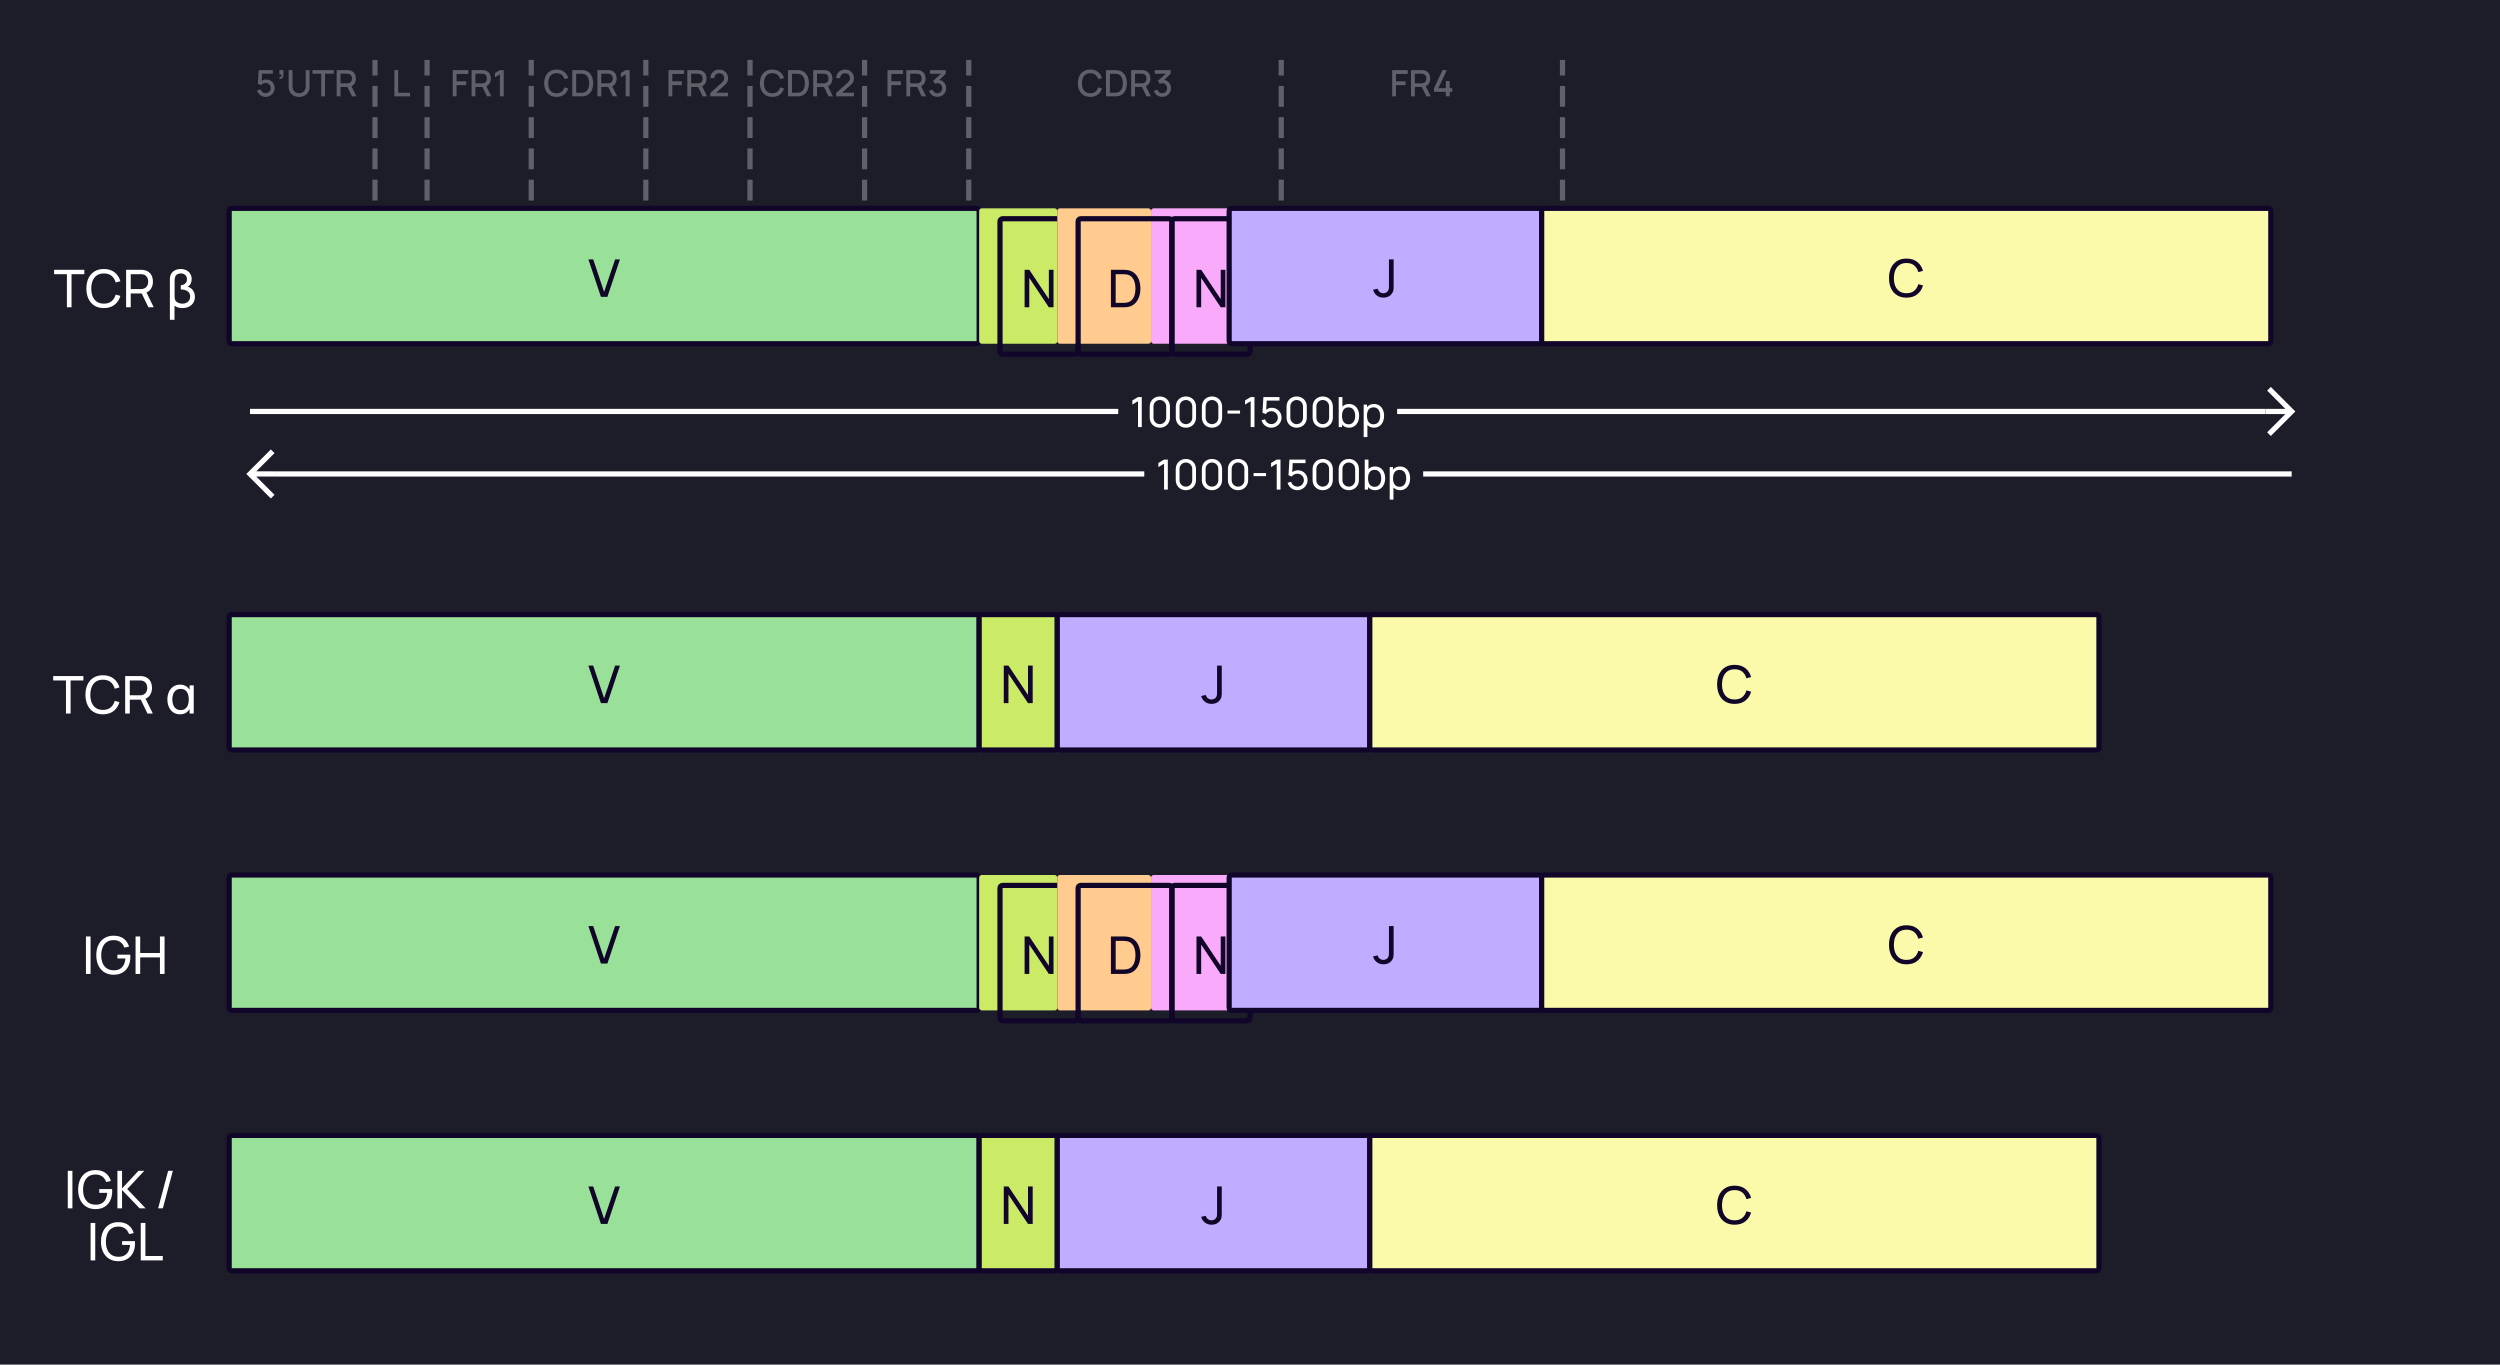 <svg width="960" height="524" viewBox="0 0 960 524" fill="none" xmlns="http://www.w3.org/2000/svg">
    <rect width="960" height="524" fill="#1D1D29"/>
    <path d="M101.969 37.21C101.451 37.21 100.968 37.105 100.52 36.895C100.077 36.68 99.696 36.386 99.379 36.013C99.062 35.635 98.835 35.201 98.7 34.711L100.107 34.333C100.186 34.632 100.322 34.891 100.513 35.11C100.709 35.329 100.938 35.5 101.199 35.621C101.46 35.738 101.731 35.796 102.011 35.796C102.38 35.796 102.713 35.707 103.012 35.53C103.315 35.353 103.553 35.115 103.726 34.816C103.903 34.517 103.992 34.188 103.992 33.829C103.992 33.46 103.901 33.127 103.719 32.828C103.542 32.529 103.301 32.294 102.998 32.121C102.699 31.944 102.37 31.855 102.011 31.855C101.6 31.855 101.253 31.937 100.968 32.1C100.683 32.263 100.462 32.452 100.303 32.667L99.029 32.219L99.337 26.92H104.776V28.299H100.086L100.681 27.746L100.436 31.715L100.149 31.344C100.415 31.078 100.732 30.875 101.101 30.735C101.47 30.595 101.836 30.525 102.2 30.525C102.825 30.525 103.383 30.67 103.873 30.959C104.368 31.248 104.757 31.643 105.042 32.142C105.327 32.637 105.469 33.199 105.469 33.829C105.469 34.454 105.308 35.024 104.986 35.537C104.664 36.046 104.237 36.452 103.705 36.755C103.173 37.058 102.594 37.21 101.969 37.21ZM107.282 30.28L107.373 29.629C107.574 29.643 107.73 29.606 107.842 29.517C107.954 29.428 108.029 29.305 108.066 29.146C108.103 28.987 108.11 28.808 108.087 28.607H107.282V26.92H108.829V28.747C108.829 29.298 108.696 29.713 108.43 29.993C108.169 30.273 107.786 30.369 107.282 30.28ZM114.852 37.21C114.063 37.21 113.365 37.049 112.759 36.727C112.157 36.4 111.685 35.945 111.345 35.362C111.004 34.774 110.834 34.083 110.834 33.29V26.927L112.318 26.92V33.213C112.318 33.642 112.39 34.02 112.535 34.347C112.679 34.674 112.873 34.947 113.116 35.166C113.358 35.385 113.629 35.551 113.928 35.663C114.231 35.775 114.539 35.831 114.852 35.831C115.169 35.831 115.477 35.775 115.776 35.663C116.079 35.546 116.352 35.378 116.595 35.159C116.837 34.94 117.029 34.667 117.169 34.34C117.313 34.013 117.386 33.638 117.386 33.213V26.92H118.87V33.29C118.87 34.079 118.699 34.767 118.359 35.355C118.018 35.943 117.544 36.4 116.938 36.727C116.336 37.049 115.64 37.21 114.852 37.21ZM123.341 37V28.299H119.988V26.92H128.157V28.299H124.804V37H123.341ZM129.277 37V26.92H133.351C133.449 26.92 133.57 26.925 133.715 26.934C133.86 26.939 133.997 26.953 134.128 26.976C134.688 27.065 135.155 27.256 135.528 27.55C135.906 27.844 136.188 28.215 136.375 28.663C136.562 29.111 136.655 29.606 136.655 30.147C136.655 30.95 136.45 31.643 136.039 32.226C135.628 32.805 135.012 33.166 134.191 33.311L133.596 33.381H130.74V37H129.277ZM135.171 37L133.183 32.898L134.66 32.52L136.844 37H135.171ZM130.74 31.995H133.295C133.388 31.995 133.491 31.99 133.603 31.981C133.72 31.972 133.829 31.955 133.932 31.932C134.231 31.862 134.471 31.734 134.653 31.547C134.835 31.356 134.966 31.136 135.045 30.889C135.124 30.642 135.164 30.394 135.164 30.147C135.164 29.9 135.124 29.655 135.045 29.412C134.966 29.165 134.835 28.948 134.653 28.761C134.471 28.57 134.231 28.439 133.932 28.369C133.829 28.341 133.72 28.322 133.603 28.313C133.491 28.304 133.388 28.299 133.295 28.299H130.74V31.995Z" fill="white" fill-opacity="0.3"/>
    <path d="M144 112V24" stroke="white" stroke-opacity="0.3" stroke-width="2" stroke-linecap="square" stroke-dasharray="6 6"/>
    <path d="M151.442 37V26.92H152.905V35.621H157.469V37H151.442Z" fill="white" fill-opacity="0.3"/>
    <path d="M164 112V24" stroke="white" stroke-opacity="0.3" stroke-width="2" stroke-linecap="square" stroke-dasharray="6 6"/>
    <path d="M173.858 37V26.92H179.829V28.383H175.321V31.225H178.989V32.695H175.321V37H173.858ZM181.09 37V26.92H185.164C185.262 26.92 185.384 26.925 185.528 26.934C185.673 26.939 185.811 26.953 185.941 26.976C186.501 27.065 186.968 27.256 187.341 27.55C187.719 27.844 188.002 28.215 188.188 28.663C188.375 29.111 188.468 29.606 188.468 30.147C188.468 30.95 188.263 31.643 187.852 32.226C187.442 32.805 186.826 33.166 186.004 33.311L185.409 33.381H182.553V37H181.09ZM186.984 37L184.996 32.898L186.473 32.52L188.657 37H186.984ZM182.553 31.995H185.108C185.202 31.995 185.304 31.99 185.416 31.981C185.533 31.972 185.643 31.955 185.745 31.932C186.044 31.862 186.284 31.734 186.466 31.547C186.648 31.356 186.779 31.136 186.858 30.889C186.938 30.642 186.977 30.394 186.977 30.147C186.977 29.9 186.938 29.655 186.858 29.412C186.779 29.165 186.648 28.948 186.466 28.761C186.284 28.57 186.044 28.439 185.745 28.369C185.643 28.341 185.533 28.322 185.416 28.313C185.304 28.304 185.202 28.299 185.108 28.299H182.553V31.995ZM191.953 37V28.53L190.056 29.685V28.054L191.953 26.92H193.444V37H191.953Z" fill="white" fill-opacity="0.3"/>
    <path d="M204 112V24" stroke="white" stroke-opacity="0.3" stroke-width="2" stroke-linecap="square" stroke-dasharray="6 6"/>
    <path d="M213.735 37.21C212.727 37.21 211.868 36.991 211.159 36.552C210.45 36.109 209.906 35.493 209.528 34.704C209.155 33.915 208.968 33.001 208.968 31.96C208.968 30.919 209.155 30.005 209.528 29.216C209.906 28.427 210.45 27.814 211.159 27.375C211.868 26.932 212.727 26.71 213.735 26.71C214.897 26.71 215.858 27.004 216.619 27.592C217.384 28.18 217.916 28.971 218.215 29.965L216.731 30.364C216.535 29.659 216.185 29.106 215.681 28.705C215.182 28.304 214.533 28.103 213.735 28.103C213.021 28.103 212.426 28.264 211.95 28.586C211.474 28.908 211.115 29.358 210.872 29.937C210.634 30.516 210.515 31.19 210.515 31.96C210.51 32.73 210.627 33.404 210.865 33.983C211.108 34.562 211.467 35.012 211.943 35.334C212.424 35.656 213.021 35.817 213.735 35.817C214.533 35.817 215.182 35.616 215.681 35.215C216.185 34.809 216.535 34.256 216.731 33.556L218.215 33.955C217.916 34.949 217.384 35.74 216.619 36.328C215.858 36.916 214.897 37.21 213.735 37.21ZM219.754 37V26.92H222.911C223.005 26.92 223.177 26.922 223.429 26.927C223.686 26.932 223.931 26.95 224.164 26.983C224.953 27.081 225.616 27.363 226.152 27.83C226.694 28.297 227.102 28.889 227.377 29.608C227.653 30.322 227.79 31.106 227.79 31.96C227.79 32.819 227.653 33.607 227.377 34.326C227.102 35.04 226.694 35.63 226.152 36.097C225.616 36.559 224.953 36.839 224.164 36.937C223.931 36.97 223.686 36.988 223.429 36.993C223.177 36.998 223.005 37 222.911 37H219.754ZM221.252 35.607H222.911C223.07 35.607 223.259 35.602 223.478 35.593C223.698 35.584 223.891 35.565 224.059 35.537C224.573 35.439 224.988 35.217 225.305 34.872C225.627 34.522 225.863 34.093 226.012 33.584C226.162 33.075 226.236 32.534 226.236 31.96C226.236 31.367 226.159 30.819 226.005 30.315C225.851 29.806 225.613 29.382 225.291 29.041C224.974 28.696 224.563 28.476 224.059 28.383C223.891 28.35 223.695 28.332 223.471 28.327C223.252 28.318 223.065 28.313 222.911 28.313H221.252V35.607ZM229.42 37V26.92H233.494C233.592 26.92 233.714 26.925 233.858 26.934C234.003 26.939 234.141 26.953 234.271 26.976C234.831 27.065 235.298 27.256 235.671 27.55C236.049 27.844 236.332 28.215 236.518 28.663C236.705 29.111 236.798 29.606 236.798 30.147C236.798 30.95 236.593 31.643 236.182 32.226C235.772 32.805 235.156 33.166 234.334 33.311L233.739 33.381H230.883V37H229.42ZM235.314 37L233.326 32.898L234.803 32.52L236.987 37H235.314ZM230.883 31.995H233.438C233.532 31.995 233.634 31.99 233.746 31.981C233.863 31.972 233.973 31.955 234.075 31.932C234.374 31.862 234.614 31.734 234.796 31.547C234.978 31.356 235.109 31.136 235.188 30.889C235.268 30.642 235.307 30.394 235.307 30.147C235.307 29.9 235.268 29.655 235.188 29.412C235.109 29.165 234.978 28.948 234.796 28.761C234.614 28.57 234.374 28.439 234.075 28.369C233.973 28.341 233.863 28.322 233.746 28.313C233.634 28.304 233.532 28.299 233.438 28.299H230.883V31.995ZM240.283 37V28.53L238.386 29.685V28.054L240.283 26.92H241.774V37H240.283Z" fill="white" fill-opacity="0.3"/>
    <path d="M248 112V24" stroke="white" stroke-opacity="0.3" stroke-width="2" stroke-linecap="square" stroke-dasharray="6 6"/>
    <path d="M256.703 37V26.92H262.674V28.383H258.166V31.225H261.834V32.695H258.166V37H256.703ZM263.935 37V26.92H268.009C268.107 26.92 268.228 26.925 268.373 26.934C268.518 26.939 268.655 26.953 268.786 26.976C269.346 27.065 269.813 27.256 270.186 27.55C270.564 27.844 270.846 28.215 271.033 28.663C271.22 29.111 271.313 29.606 271.313 30.147C271.313 30.95 271.108 31.643 270.697 32.226C270.286 32.805 269.67 33.166 268.849 33.311L268.254 33.381H265.398V37H263.935ZM269.829 37L267.841 32.898L269.318 32.52L271.502 37H269.829ZM265.398 31.995H267.953C268.046 31.995 268.149 31.99 268.261 31.981C268.378 31.972 268.487 31.955 268.59 31.932C268.889 31.862 269.129 31.734 269.311 31.547C269.493 31.356 269.624 31.136 269.703 30.889C269.782 30.642 269.822 30.394 269.822 30.147C269.822 29.9 269.782 29.655 269.703 29.412C269.624 29.165 269.493 28.948 269.311 28.761C269.129 28.57 268.889 28.439 268.59 28.369C268.487 28.341 268.378 28.322 268.261 28.313C268.149 28.304 268.046 28.299 267.953 28.299H265.398V31.995ZM272.761 36.993L272.768 35.691L277.157 31.757C277.511 31.444 277.752 31.146 277.878 30.861C278.008 30.576 278.074 30.292 278.074 30.007C278.074 29.648 277.994 29.326 277.836 29.041C277.677 28.752 277.458 28.523 277.178 28.355C276.898 28.187 276.576 28.103 276.212 28.103C275.838 28.103 275.505 28.192 275.211 28.369C274.921 28.542 274.695 28.773 274.532 29.062C274.368 29.351 274.289 29.664 274.294 30H272.796C272.796 29.347 272.943 28.775 273.237 28.285C273.535 27.79 273.944 27.405 274.462 27.13C274.98 26.85 275.572 26.71 276.24 26.71C276.874 26.71 277.444 26.855 277.948 27.144C278.452 27.429 278.848 27.821 279.138 28.32C279.432 28.819 279.579 29.389 279.579 30.028C279.579 30.49 279.518 30.882 279.397 31.204C279.275 31.526 279.093 31.825 278.851 32.1C278.608 32.375 278.305 32.674 277.941 32.996L274.553 36.02L274.392 35.6H279.579V36.993H272.761Z" fill="white" fill-opacity="0.3"/>
    <path d="M288 112V24" stroke="white" stroke-opacity="0.3" stroke-width="2" stroke-linecap="square" stroke-dasharray="6 6"/>
    <path d="M296.58 37.21C295.572 37.21 294.713 36.991 294.004 36.552C293.294 36.109 292.751 35.493 292.373 34.704C291.999 33.915 291.813 33.001 291.813 31.96C291.813 30.919 291.999 30.005 292.373 29.216C292.751 28.427 293.294 27.814 294.004 27.375C294.713 26.932 295.572 26.71 296.58 26.71C297.742 26.71 298.703 27.004 299.464 27.592C300.229 28.18 300.761 28.971 301.06 29.965L299.576 30.364C299.38 29.659 299.03 29.106 298.526 28.705C298.026 28.304 297.378 28.103 296.58 28.103C295.866 28.103 295.271 28.264 294.795 28.586C294.319 28.908 293.959 29.358 293.717 29.937C293.479 30.516 293.36 31.19 293.36 31.96C293.355 32.73 293.472 33.404 293.71 33.983C293.952 34.562 294.312 35.012 294.788 35.334C295.268 35.656 295.866 35.817 296.58 35.817C297.378 35.817 298.026 35.616 298.526 35.215C299.03 34.809 299.38 34.256 299.576 33.556L301.06 33.955C300.761 34.949 300.229 35.74 299.464 36.328C298.703 36.916 297.742 37.21 296.58 37.21ZM302.599 37V26.92H305.756C305.849 26.92 306.022 26.922 306.274 26.927C306.531 26.932 306.776 26.95 307.009 26.983C307.798 27.081 308.46 27.363 308.997 27.83C309.538 28.297 309.947 28.889 310.222 29.608C310.497 30.322 310.635 31.106 310.635 31.96C310.635 32.819 310.497 33.607 310.222 34.326C309.947 35.04 309.538 35.63 308.997 36.097C308.46 36.559 307.798 36.839 307.009 36.937C306.776 36.97 306.531 36.988 306.274 36.993C306.022 36.998 305.849 37 305.756 37H302.599ZM304.097 35.607H305.756C305.915 35.607 306.104 35.602 306.323 35.593C306.542 35.584 306.736 35.565 306.904 35.537C307.417 35.439 307.833 35.217 308.15 34.872C308.472 34.522 308.708 34.093 308.857 33.584C309.006 33.075 309.081 32.534 309.081 31.96C309.081 31.367 309.004 30.819 308.85 30.315C308.696 29.806 308.458 29.382 308.136 29.041C307.819 28.696 307.408 28.476 306.904 28.383C306.736 28.35 306.54 28.332 306.316 28.327C306.097 28.318 305.91 28.313 305.756 28.313H304.097V35.607ZM312.265 37V26.92H316.339C316.437 26.92 316.558 26.925 316.703 26.934C316.848 26.939 316.985 26.953 317.116 26.976C317.676 27.065 318.143 27.256 318.516 27.55C318.894 27.844 319.176 28.215 319.363 28.663C319.55 29.111 319.643 29.606 319.643 30.147C319.643 30.95 319.438 31.643 319.027 32.226C318.616 32.805 318 33.166 317.179 33.311L316.584 33.381H313.728V37H312.265ZM318.159 37L316.171 32.898L317.648 32.52L319.832 37H318.159ZM313.728 31.995H316.283C316.376 31.995 316.479 31.99 316.591 31.981C316.708 31.972 316.817 31.955 316.92 31.932C317.219 31.862 317.459 31.734 317.641 31.547C317.823 31.356 317.954 31.136 318.033 30.889C318.112 30.642 318.152 30.394 318.152 30.147C318.152 29.9 318.112 29.655 318.033 29.412C317.954 29.165 317.823 28.948 317.641 28.761C317.459 28.57 317.219 28.439 316.92 28.369C316.817 28.341 316.708 28.322 316.591 28.313C316.479 28.304 316.376 28.299 316.283 28.299H313.728V31.995ZM321.091 36.993L321.098 35.691L325.487 31.757C325.841 31.444 326.082 31.146 326.208 30.861C326.338 30.576 326.404 30.292 326.404 30.007C326.404 29.648 326.324 29.326 326.166 29.041C326.007 28.752 325.788 28.523 325.508 28.355C325.228 28.187 324.906 28.103 324.542 28.103C324.168 28.103 323.835 28.192 323.541 28.369C323.251 28.542 323.025 28.773 322.862 29.062C322.698 29.351 322.619 29.664 322.624 30H321.126C321.126 29.347 321.273 28.775 321.567 28.285C321.865 27.79 322.274 27.405 322.792 27.13C323.31 26.85 323.902 26.71 324.57 26.71C325.204 26.71 325.774 26.855 326.278 27.144C326.782 27.429 327.178 27.821 327.468 28.32C327.762 28.819 327.909 29.389 327.909 30.028C327.909 30.49 327.848 30.882 327.727 31.204C327.605 31.526 327.423 31.825 327.181 32.1C326.938 32.375 326.635 32.674 326.271 32.996L322.883 36.02L322.722 35.6H327.909V36.993H321.091Z" fill="white" fill-opacity="0.3"/>
    <path d="M332 112V24" stroke="white" stroke-opacity="0.3" stroke-width="2" stroke-linecap="square" stroke-dasharray="6 6"/>
    <path d="M340.805 37V26.92H346.776V28.383H342.268V31.225H345.936V32.695H342.268V37H340.805ZM348.038 37V26.92H352.112C352.21 26.92 352.331 26.925 352.476 26.934C352.62 26.939 352.758 26.953 352.889 26.976C353.449 27.065 353.915 27.256 354.289 27.55C354.667 27.844 354.949 28.215 355.136 28.663C355.322 29.111 355.416 29.606 355.416 30.147C355.416 30.95 355.21 31.643 354.8 32.226C354.389 32.805 353.773 33.166 352.952 33.311L352.357 33.381H349.501V37H348.038ZM353.932 37L351.944 32.898L353.421 32.52L355.605 37H353.932ZM349.501 31.995H352.056C352.149 31.995 352.252 31.99 352.364 31.981C352.48 31.972 352.59 31.955 352.693 31.932C352.991 31.862 353.232 31.734 353.414 31.547C353.596 31.356 353.726 31.136 353.806 30.889C353.885 30.642 353.925 30.394 353.925 30.147C353.925 29.9 353.885 29.655 353.806 29.412C353.726 29.165 353.596 28.948 353.414 28.761C353.232 28.57 352.991 28.439 352.693 28.369C352.59 28.341 352.48 28.322 352.364 28.313C352.252 28.304 352.149 28.299 352.056 28.299H349.501V31.995ZM359.964 37.189C359.465 37.189 358.996 37.096 358.557 36.909C358.118 36.718 357.738 36.447 357.416 36.097C357.099 35.747 356.868 35.334 356.723 34.858L358.137 34.466C358.272 34.9 358.508 35.234 358.844 35.467C359.18 35.696 359.553 35.808 359.964 35.803C360.333 35.798 360.657 35.712 360.937 35.544C361.217 35.376 361.436 35.15 361.595 34.865C361.754 34.576 361.833 34.244 361.833 33.871C361.833 33.311 361.658 32.849 361.308 32.485C360.963 32.121 360.51 31.939 359.95 31.939C359.791 31.939 359.628 31.962 359.46 32.009C359.297 32.056 359.143 32.116 358.998 32.191L358.312 31.036L361.868 27.893L362.022 28.313H357.122V26.92H363.184V28.313L360.23 31.155L360.216 30.679C360.851 30.679 361.401 30.821 361.868 31.106C362.335 31.386 362.694 31.769 362.946 32.254C363.203 32.735 363.331 33.274 363.331 33.871C363.331 34.515 363.179 35.087 362.876 35.586C362.577 36.085 362.174 36.477 361.665 36.762C361.161 37.047 360.594 37.189 359.964 37.189Z" fill="white" fill-opacity="0.3"/>
    <path d="M372 112V24" stroke="white" stroke-opacity="0.3" stroke-width="2" stroke-linecap="square" stroke-dasharray="6 6"/>
    <path d="M418.682 37.21C417.674 37.21 416.815 36.991 416.106 36.552C415.397 36.109 414.853 35.493 414.475 34.704C414.102 33.915 413.915 33.001 413.915 31.96C413.915 30.919 414.102 30.005 414.475 29.216C414.853 28.427 415.397 27.814 416.106 27.375C416.815 26.932 417.674 26.71 418.682 26.71C419.844 26.71 420.805 27.004 421.566 27.592C422.331 28.18 422.863 28.971 423.162 29.965L421.678 30.364C421.482 29.659 421.132 29.106 420.628 28.705C420.129 28.304 419.48 28.103 418.682 28.103C417.968 28.103 417.373 28.264 416.897 28.586C416.421 28.908 416.062 29.358 415.819 29.937C415.581 30.516 415.462 31.19 415.462 31.96C415.457 32.73 415.574 33.404 415.812 33.983C416.055 34.562 416.414 35.012 416.89 35.334C417.371 35.656 417.968 35.817 418.682 35.817C419.48 35.817 420.129 35.616 420.628 35.215C421.132 34.809 421.482 34.256 421.678 33.556L423.162 33.955C422.863 34.949 422.331 35.74 421.566 36.328C420.805 36.916 419.844 37.21 418.682 37.21ZM424.702 37V26.92H427.859C427.952 26.92 428.125 26.922 428.377 26.927C428.633 26.932 428.878 26.95 429.112 26.983C429.9 27.081 430.563 27.363 431.1 27.83C431.641 28.297 432.049 28.889 432.325 29.608C432.6 30.322 432.738 31.106 432.738 31.96C432.738 32.819 432.6 33.607 432.325 34.326C432.049 35.04 431.641 35.63 431.1 36.097C430.563 36.559 429.9 36.839 429.112 36.937C428.878 36.97 428.633 36.988 428.377 36.993C428.125 36.998 427.952 37 427.859 37H424.702ZM426.2 35.607H427.859C428.017 35.607 428.206 35.602 428.426 35.593C428.645 35.584 428.839 35.565 429.007 35.537C429.52 35.439 429.935 35.217 430.253 34.872C430.575 34.522 430.81 34.093 430.96 33.584C431.109 33.075 431.184 32.534 431.184 31.96C431.184 31.367 431.107 30.819 430.953 30.315C430.799 29.806 430.561 29.382 430.239 29.041C429.921 28.696 429.511 28.476 429.007 28.383C428.839 28.35 428.643 28.332 428.419 28.327C428.199 28.318 428.013 28.313 427.859 28.313H426.2V35.607ZM434.368 37V26.92H438.442C438.54 26.92 438.661 26.925 438.806 26.934C438.95 26.939 439.088 26.953 439.219 26.976C439.779 27.065 440.245 27.256 440.619 27.55C440.997 27.844 441.279 28.215 441.466 28.663C441.652 29.111 441.746 29.606 441.746 30.147C441.746 30.95 441.54 31.643 441.13 32.226C440.719 32.805 440.103 33.166 439.282 33.311L438.687 33.381H435.831V37H434.368ZM440.262 37L438.274 32.898L439.751 32.52L441.935 37H440.262ZM435.831 31.995H438.386C438.479 31.995 438.582 31.99 438.694 31.981C438.81 31.972 438.92 31.955 439.023 31.932C439.321 31.862 439.562 31.734 439.744 31.547C439.926 31.356 440.056 31.136 440.136 30.889C440.215 30.642 440.255 30.394 440.255 30.147C440.255 29.9 440.215 29.655 440.136 29.412C440.056 29.165 439.926 28.948 439.744 28.761C439.562 28.57 439.321 28.439 439.023 28.369C438.92 28.341 438.81 28.322 438.694 28.313C438.582 28.304 438.479 28.299 438.386 28.299H435.831V31.995ZM446.294 37.189C445.795 37.189 445.326 37.096 444.887 36.909C444.448 36.718 444.068 36.447 443.746 36.097C443.429 35.747 443.198 35.334 443.053 34.858L444.467 34.466C444.602 34.9 444.838 35.234 445.174 35.467C445.51 35.696 445.883 35.808 446.294 35.803C446.663 35.798 446.987 35.712 447.267 35.544C447.547 35.376 447.766 35.15 447.925 34.865C448.084 34.576 448.163 34.244 448.163 33.871C448.163 33.311 447.988 32.849 447.638 32.485C447.293 32.121 446.84 31.939 446.28 31.939C446.121 31.939 445.958 31.962 445.79 32.009C445.627 32.056 445.473 32.116 445.328 32.191L444.642 31.036L448.198 27.893L448.352 28.313H443.452V26.92H449.514V28.313L446.56 31.155L446.546 30.679C447.181 30.679 447.731 30.821 448.198 31.106C448.665 31.386 449.024 31.769 449.276 32.254C449.533 32.735 449.661 33.274 449.661 33.871C449.661 34.515 449.509 35.087 449.206 35.586C448.907 36.085 448.504 36.477 447.995 36.762C447.491 37.047 446.924 37.189 446.294 37.189Z" fill="white" fill-opacity="0.3"/>
    <path d="M492 112V24" stroke="white" stroke-opacity="0.3" stroke-width="2" stroke-linecap="square" stroke-dasharray="6 6"/>
    <path d="M600 112V24" stroke="white" stroke-opacity="0.3" stroke-width="2" stroke-linecap="square" stroke-dasharray="6 6"/>
    <path d="M534.593 37V26.92H540.564V28.383H536.056V31.225H539.724V32.695H536.056V37H534.593ZM541.826 37V26.92H545.9C545.998 26.92 546.119 26.925 546.264 26.934C546.408 26.939 546.546 26.953 546.677 26.976C547.237 27.065 547.703 27.256 548.077 27.55C548.455 27.844 548.737 28.215 548.924 28.663C549.11 29.111 549.204 29.606 549.204 30.147C549.204 30.95 548.998 31.643 548.588 32.226C548.177 32.805 547.561 33.166 546.74 33.311L546.145 33.381H543.289V37H541.826ZM547.72 37L545.732 32.898L547.209 32.52L549.393 37H547.72ZM543.289 31.995H545.844C545.937 31.995 546.04 31.99 546.152 31.981C546.268 31.972 546.378 31.955 546.481 31.932C546.779 31.862 547.02 31.734 547.202 31.547C547.384 31.356 547.514 31.136 547.594 30.889C547.673 30.642 547.713 30.394 547.713 30.147C547.713 29.9 547.673 29.655 547.594 29.412C547.514 29.165 547.384 28.948 547.202 28.761C547.02 28.57 546.779 28.439 546.481 28.369C546.378 28.341 546.268 28.322 546.152 28.313C546.04 28.304 545.937 28.299 545.844 28.299H543.289V31.995ZM555.201 37V35.243H550.651V33.857L553.927 26.92H555.6L552.324 33.857H555.201V31.127H556.685V33.857H557.686V35.243H556.685V37H555.201Z" fill="white" fill-opacity="0.3"/>
    <path d="M25.688 118V105.29H20.778V103.6H32.378V105.29H27.468V118H25.688ZM39.89 118.3C38.457 118.3 37.24 117.983 36.24 117.35C35.24 116.717 34.477 115.837 33.95 114.71C33.43 113.583 33.17 112.28 33.17 110.8C33.17 109.32 33.43 108.017 33.95 106.89C34.477 105.763 35.24 104.883 36.24 104.25C37.24 103.617 38.457 103.3 39.89 103.3C41.557 103.3 42.927 103.723 44 104.57C45.08 105.417 45.824 106.557 46.23 107.99L44.42 108.47C44.127 107.397 43.604 106.55 42.85 105.93C42.097 105.31 41.11 105 39.89 105C38.817 105 37.924 105.243 37.21 105.73C36.497 106.217 35.96 106.897 35.6 107.77C35.24 108.637 35.057 109.647 35.05 110.8C35.044 111.947 35.22 112.957 35.58 113.83C35.94 114.697 36.48 115.377 37.2 115.87C37.92 116.357 38.817 116.6 39.89 116.6C41.11 116.6 42.097 116.29 42.85 115.67C43.604 115.043 44.127 114.197 44.42 113.13L46.23 113.61C45.824 115.037 45.08 116.177 44 117.03C42.927 117.877 41.557 118.3 39.89 118.3ZM48.423 118V103.6H54.113C54.253 103.6 54.42 103.607 54.613 103.62C54.807 103.627 54.993 103.647 55.173 103.68C55.953 103.8 56.607 104.067 57.133 104.48C57.667 104.893 58.067 105.417 58.333 106.05C58.6 106.677 58.733 107.373 58.733 108.14C58.733 109.253 58.443 110.22 57.863 111.04C57.283 111.853 56.433 112.363 55.313 112.57L54.633 112.68H50.203V118H48.423ZM56.993 118L54.153 112.14L55.913 111.6L59.033 118H56.993ZM50.203 110.99H54.053C54.18 110.99 54.323 110.983 54.483 110.97C54.65 110.957 54.807 110.933 54.953 110.9C55.413 110.793 55.787 110.6 56.073 110.32C56.367 110.033 56.58 109.7 56.713 109.32C56.847 108.933 56.913 108.54 56.913 108.14C56.913 107.74 56.847 107.35 56.713 106.97C56.58 106.583 56.367 106.247 56.073 105.96C55.787 105.673 55.413 105.48 54.953 105.38C54.807 105.34 54.65 105.317 54.483 105.31C54.323 105.297 54.18 105.29 54.053 105.29H50.203V110.99ZM65.23 122.8V107.2C65.23 106.953 65.246 106.71 65.28 106.47C65.32 106.23 65.376 106 65.45 105.78C65.63 105.24 65.91 104.787 66.29 104.42C66.67 104.047 67.123 103.767 67.65 103.58C68.177 103.393 68.75 103.3 69.37 103.3C70.203 103.3 70.936 103.463 71.57 103.79C72.21 104.11 72.71 104.563 73.07 105.15C73.43 105.737 73.61 106.427 73.61 107.22C73.61 107.86 73.48 108.433 73.22 108.94C72.966 109.447 72.576 109.83 72.05 110.09C72.403 110.177 72.743 110.323 73.07 110.53C73.403 110.737 73.703 111 73.97 111.32C74.237 111.64 74.447 112.02 74.6 112.46C74.76 112.9 74.84 113.397 74.84 113.95C74.84 114.823 74.643 115.587 74.25 116.24C73.856 116.887 73.293 117.393 72.56 117.76C71.833 118.12 70.96 118.3 69.94 118.3C69.326 118.3 68.773 118.217 68.28 118.05C67.793 117.89 67.37 117.67 67.01 117.39V122.8H65.23ZM70.02 116.61C70.613 116.61 71.136 116.497 71.59 116.27C72.043 116.037 72.397 115.717 72.65 115.31C72.903 114.897 73.03 114.417 73.03 113.87C73.03 112.983 72.703 112.313 72.05 111.86C71.397 111.4 70.52 111.16 69.42 111.14V109.54C69.88 109.493 70.287 109.38 70.64 109.2C71 109.02 71.28 108.767 71.48 108.44C71.686 108.113 71.79 107.713 71.79 107.24C71.79 106.527 71.567 105.973 71.12 105.58C70.673 105.187 70.103 104.99 69.41 104.99C68.97 104.99 68.55 105.09 68.15 105.29C67.757 105.483 67.466 105.813 67.28 106.28C67.18 106.54 67.117 106.817 67.09 107.11C67.063 107.397 67.05 107.647 67.05 107.86V113.71C67.05 113.903 67.06 114.123 67.08 114.37C67.106 114.61 67.147 114.823 67.2 115.01C67.367 115.523 67.723 115.92 68.27 116.2C68.817 116.473 69.4 116.61 70.02 116.61Z" fill="white"/>
    <path d="M25.327 274V261.29H20.417V259.6H32.017V261.29H27.107V274H25.327ZM39.529 274.3C38.096 274.3 36.879 273.983 35.879 273.35C34.879 272.717 34.116 271.837 33.589 270.71C33.069 269.583 32.809 268.28 32.809 266.8C32.809 265.32 33.069 264.017 33.589 262.89C34.116 261.763 34.879 260.883 35.879 260.25C36.879 259.617 38.096 259.3 39.529 259.3C41.196 259.3 42.566 259.723 43.639 260.57C44.719 261.417 45.462 262.557 45.869 263.99L44.059 264.47C43.766 263.397 43.242 262.55 42.489 261.93C41.736 261.31 40.749 261 39.529 261C38.456 261 37.562 261.243 36.849 261.73C36.136 262.217 35.599 262.897 35.239 263.77C34.879 264.637 34.696 265.647 34.689 266.8C34.682 267.947 34.859 268.957 35.219 269.83C35.579 270.697 36.119 271.377 36.839 271.87C37.559 272.357 38.456 272.6 39.529 272.6C40.749 272.6 41.736 272.29 42.489 271.67C43.242 271.043 43.766 270.197 44.059 269.13L45.869 269.61C45.462 271.037 44.719 272.177 43.639 273.03C42.566 273.877 41.196 274.3 39.529 274.3ZM48.062 274V259.6H53.752C53.892 259.6 54.059 259.607 54.252 259.62C54.445 259.627 54.632 259.647 54.812 259.68C55.592 259.8 56.245 260.067 56.772 260.48C57.305 260.893 57.705 261.417 57.972 262.05C58.239 262.677 58.372 263.373 58.372 264.14C58.372 265.253 58.082 266.22 57.502 267.04C56.922 267.853 56.072 268.363 54.952 268.57L54.272 268.68H49.842V274H48.062ZM56.632 274L53.792 268.14L55.552 267.6L58.672 274H56.632ZM49.842 266.99H53.692C53.819 266.99 53.962 266.983 54.122 266.97C54.289 266.957 54.445 266.933 54.592 266.9C55.052 266.793 55.425 266.6 55.712 266.32C56.005 266.033 56.219 265.7 56.352 265.32C56.485 264.933 56.552 264.54 56.552 264.14C56.552 263.74 56.485 263.35 56.352 262.97C56.219 262.583 56.005 262.247 55.712 261.96C55.425 261.673 55.052 261.48 54.592 261.38C54.445 261.34 54.289 261.317 54.122 261.31C53.962 261.297 53.819 261.29 53.692 261.29H49.842V266.99ZM69.148 274.3C68.129 274.3 67.255 274.05 66.528 273.55C65.802 273.043 65.245 272.36 64.859 271.5C64.472 270.64 64.278 269.673 64.278 268.6C64.278 267.513 64.472 266.543 64.859 265.69C65.252 264.83 65.815 264.15 66.549 263.65C67.282 263.15 68.165 262.9 69.198 262.9C70.165 262.9 70.985 263.143 71.659 263.63C72.338 264.11 72.819 264.777 73.099 265.63L72.799 266.15V263.2H74.388V274H72.799V271.02L73.099 271.54C72.819 272.4 72.329 273.077 71.629 273.57C70.935 274.057 70.109 274.3 69.148 274.3ZM69.368 272.67C70.082 272.67 70.668 272.497 71.129 272.15C71.595 271.797 71.939 271.313 72.159 270.7C72.385 270.08 72.499 269.377 72.499 268.59C72.499 267.79 72.385 267.087 72.159 266.48C71.939 265.867 71.599 265.39 71.138 265.05C70.678 264.703 70.095 264.53 69.388 264.53C68.689 264.53 68.099 264.703 67.618 265.05C67.138 265.39 66.775 265.867 66.528 266.48C66.288 267.087 66.168 267.793 66.168 268.6C66.168 269.36 66.285 270.047 66.519 270.66C66.752 271.273 67.105 271.763 67.579 272.13C68.052 272.49 68.648 272.67 69.368 272.67Z" fill="white"/>
    <path d="M32.998 374V359.6H34.778V374H32.998ZM43.609 374.3C42.622 374.3 41.722 374.127 40.909 373.78C40.096 373.433 39.396 372.937 38.809 372.29C38.222 371.637 37.769 370.85 37.449 369.93C37.136 369.003 36.979 367.96 36.979 366.8C36.979 365.267 37.252 363.94 37.799 362.82C38.346 361.7 39.116 360.837 40.109 360.23C41.102 359.617 42.269 359.31 43.609 359.31C45.222 359.31 46.522 359.687 47.509 360.44C48.496 361.187 49.176 362.21 49.549 363.51L47.749 363.88C47.449 363.007 46.956 362.31 46.269 361.79C45.582 361.27 44.726 361.01 43.699 361.01C42.626 361.003 41.732 361.243 41.019 361.73C40.312 362.21 39.779 362.887 39.419 363.76C39.059 364.633 38.876 365.647 38.869 366.8C38.862 367.947 39.039 368.953 39.399 369.82C39.759 370.687 40.296 371.367 41.009 371.86C41.729 372.347 42.626 372.593 43.699 372.6C44.626 372.607 45.406 372.43 46.039 372.07C46.672 371.71 47.162 371.19 47.509 370.51C47.856 369.83 48.066 369.013 48.139 368.06H45.079V366.59H50.019C50.039 366.723 50.049 366.883 50.049 367.07C50.056 367.25 50.059 367.373 50.059 367.44C50.059 368.753 49.812 369.93 49.319 370.97C48.832 372.003 48.109 372.817 47.149 373.41C46.196 374.003 45.016 374.3 43.609 374.3ZM52.056 374V359.6H53.836V365.95H61.416V359.6H63.196V374H61.416V367.64H53.836V374H52.056Z" fill="white"/>
    <path d="M26.026 464V449.6H27.806V464H26.026ZM36.636 464.3C35.65 464.3 34.75 464.127 33.936 463.78C33.123 463.433 32.423 462.937 31.836 462.29C31.25 461.637 30.796 460.85 30.476 459.93C30.163 459.003 30.006 457.96 30.006 456.8C30.006 455.267 30.28 453.94 30.826 452.82C31.373 451.7 32.143 450.837 33.136 450.23C34.13 449.617 35.296 449.31 36.636 449.31C38.25 449.31 39.55 449.687 40.536 450.44C41.523 451.187 42.203 452.21 42.576 453.51L40.776 453.88C40.476 453.007 39.983 452.31 39.296 451.79C38.61 451.27 37.753 451.01 36.726 451.01C35.653 451.003 34.76 451.243 34.046 451.73C33.34 452.21 32.806 452.887 32.446 453.76C32.086 454.633 31.903 455.647 31.896 456.8C31.89 457.947 32.066 458.953 32.426 459.82C32.786 460.687 33.323 461.367 34.036 461.86C34.756 462.347 35.653 462.593 36.726 462.6C37.653 462.607 38.433 462.43 39.066 462.07C39.7 461.71 40.19 461.19 40.536 460.51C40.883 459.83 41.093 459.013 41.166 458.06H38.106V456.59H43.046C43.066 456.723 43.076 456.883 43.076 457.07C43.083 457.25 43.086 457.373 43.086 457.44C43.086 458.753 42.84 459.93 42.346 460.97C41.86 462.003 41.136 462.817 40.176 463.41C39.223 464.003 38.043 464.3 36.636 464.3ZM45.084 464V449.6H46.864V456.36L53.164 449.6H55.404L48.864 456.59L55.914 464H53.614L46.864 456.96V464H45.084ZM64.563 449.6H66.373L62.533 464H60.723L64.563 449.6ZM34.795 484V469.6H36.575V484H34.795ZM45.406 484.3C44.419 484.3 43.519 484.127 42.706 483.78C41.892 483.433 41.192 482.937 40.606 482.29C40.019 481.637 39.566 480.85 39.246 479.93C38.932 479.003 38.776 477.96 38.776 476.8C38.776 475.267 39.049 473.94 39.596 472.82C40.142 471.7 40.912 470.837 41.906 470.23C42.899 469.617 44.066 469.31 45.406 469.31C47.019 469.31 48.319 469.687 49.306 470.44C50.292 471.187 50.972 472.21 51.346 473.51L49.546 473.88C49.246 473.007 48.752 472.31 48.066 471.79C47.379 471.27 46.522 471.01 45.496 471.01C44.422 471.003 43.529 471.243 42.816 471.73C42.109 472.21 41.576 472.887 41.216 473.76C40.856 474.633 40.672 475.647 40.666 476.8C40.659 477.947 40.836 478.953 41.196 479.82C41.556 480.687 42.092 481.367 42.806 481.86C43.526 482.347 44.422 482.593 45.496 482.6C46.422 482.607 47.202 482.43 47.836 482.07C48.469 481.71 48.959 481.19 49.306 480.51C49.652 479.83 49.862 479.013 49.936 478.06H46.876V476.59H51.816C51.836 476.723 51.846 476.883 51.846 477.07C51.852 477.25 51.856 477.373 51.856 477.44C51.856 478.753 51.609 479.93 51.116 480.97C50.629 482.003 49.906 482.817 48.946 483.41C47.992 484.003 46.812 484.3 45.406 484.3ZM54.053 484V469.6H55.833V482.31H62.513V484H54.053Z" fill="white"/>
    <path d="M429.5 158H96" stroke="white" stroke-width="2"/>
    <rect width="107" height="20" transform="translate(429.5 148)" fill="#1D1D29"/>
    <path d="M436.995 164H438.443V152.48H436.995L434.827 153.776V155.368L436.995 154.056V164ZM445.375 164.24C447.615 164.24 449.263 162.592 449.263 160.352V156.128C449.263 153.888 447.615 152.24 445.375 152.24C443.135 152.24 441.487 153.888 441.487 156.128V160.352C441.487 162.592 443.135 164.24 445.375 164.24ZM442.935 160.432V156.04C442.935 154.688 444.023 153.6 445.375 153.6C446.727 153.6 447.815 154.688 447.815 156.04V160.432C447.815 161.784 446.727 162.872 445.375 162.872C444.023 162.872 442.935 161.784 442.935 160.432ZM455.391 164.24C457.631 164.24 459.279 162.592 459.279 160.352V156.128C459.279 153.888 457.631 152.24 455.391 152.24C453.151 152.24 451.503 153.888 451.503 156.128V160.352C451.503 162.592 453.151 164.24 455.391 164.24ZM452.951 160.432V156.04C452.951 154.688 454.039 153.6 455.391 153.6C456.743 153.6 457.831 154.688 457.831 156.04V160.432C457.831 161.784 456.743 162.872 455.391 162.872C454.039 162.872 452.951 161.784 452.951 160.432ZM465.406 164.24C467.646 164.24 469.294 162.592 469.294 160.352V156.128C469.294 153.888 467.646 152.24 465.406 152.24C463.166 152.24 461.518 153.888 461.518 156.128V160.352C461.518 162.592 463.166 164.24 465.406 164.24ZM462.966 160.432V156.04C462.966 154.688 464.054 153.6 465.406 153.6C466.758 153.6 467.846 154.688 467.846 156.04V160.432C467.846 161.784 466.758 162.872 465.406 162.872C464.054 162.872 462.966 161.784 462.966 160.432ZM471.374 158.824H476.174V157.648H471.374V158.824ZM480.261 164H481.709V152.48H480.261L478.093 153.776V155.368L480.261 154.056V164ZM488.161 164.24C490.305 164.24 492.121 162.504 492.121 160.376C492.121 158.232 490.497 156.584 488.361 156.584C487.585 156.584 486.809 156.848 486.209 157.328L486.417 153.832H491.321V152.48H485.137L484.785 158.504L486.049 158.984C486.465 158.384 487.185 157.896 488.201 157.896C489.545 157.896 490.689 158.984 490.689 160.376C490.689 161.728 489.601 162.856 488.201 162.856C487.129 162.856 486.089 162.144 485.801 161.008L484.433 161.376C484.897 163.056 486.377 164.24 488.161 164.24ZM497.922 164.24C500.162 164.24 501.81 162.592 501.81 160.352V156.128C501.81 153.888 500.162 152.24 497.922 152.24C495.682 152.24 494.034 153.888 494.034 156.128V160.352C494.034 162.592 495.682 164.24 497.922 164.24ZM495.482 160.432V156.04C495.482 154.688 496.57 153.6 497.922 153.6C499.274 153.6 500.362 154.688 500.362 156.04V160.432C500.362 161.784 499.274 162.872 497.922 162.872C496.57 162.872 495.482 161.784 495.482 160.432ZM507.938 164.24C510.178 164.24 511.826 162.592 511.826 160.352V156.128C511.826 153.888 510.178 152.24 507.938 152.24C505.698 152.24 504.05 153.888 504.05 156.128V160.352C504.05 162.592 505.698 164.24 507.938 164.24ZM505.498 160.432V156.04C505.498 154.688 506.586 153.6 507.938 153.6C509.29 153.6 510.378 154.688 510.378 156.04V160.432C510.378 161.784 509.29 162.872 507.938 162.872C506.586 162.872 505.498 161.784 505.498 160.432ZM518.033 164.24C520.449 164.24 521.905 162.264 521.905 159.672C521.905 157.08 520.441 155.12 518.041 155.12C516.961 155.12 516.105 155.496 515.489 156.144V152.48H514.057V164H515.329V163.024C515.961 163.784 516.865 164.24 518.033 164.24ZM515.329 159.672C515.329 157.76 516.129 156.424 517.817 156.424C519.577 156.424 520.393 157.848 520.393 159.672C520.393 161.512 519.561 162.936 517.857 162.936C516.113 162.936 515.329 161.568 515.329 159.672ZM527.627 164.24C530.043 164.24 531.499 162.264 531.499 159.672C531.499 157.08 530.035 155.12 527.635 155.12C526.459 155.12 525.555 155.568 524.923 156.328V155.36H523.651V167.84H525.083V163.2C525.699 163.856 526.555 164.24 527.627 164.24ZM524.923 159.672C524.923 157.76 525.723 156.424 527.411 156.424C529.171 156.424 529.987 157.848 529.987 159.672C529.987 161.512 529.155 162.936 527.451 162.936C525.707 162.936 524.923 161.568 524.923 159.672Z" fill="white"/>
    <path d="M870 158H536.5" stroke="white" stroke-width="2"/>
    <path d="M880 158L880.707 157.293L881.414 158L880.707 158.707L880 158ZM872.707 166.707L872 167.414L870.586 166L871.293 165.293L872.707 166.707ZM871.293 150.707L870.586 150L872 148.586L872.707 149.293L871.293 150.707ZM870 157L880 157L880 159L870 159L870 157ZM880.707 158.707L872.707 166.707L871.293 165.293L879.293 157.293L880.707 158.707ZM879.293 158.707L871.293 150.707L872.707 149.293L880.707 157.293L879.293 158.707Z" fill="white"/>
    <g filter="url(#filter0_i_6463_39029)">
        <rect x="96" y="84" width="288" height="52" rx="1" fill="#99E099"/>
        <path d="M238.758 118L233.938 103.6H235.788L239.978 116.11L244.208 103.6H246.058L241.238 118H238.758Z" fill="#110529"/>
        <rect x="96" y="84" width="288" height="52" rx="1" stroke="#110529" stroke-width="2" stroke-linecap="round"/>
    </g>
    <g filter="url(#filter1_i_6463_39029)">
        <rect x="384" y="84" width="30" height="52" rx="1" fill="#CBEB67"/>
    </g>
    <rect x="384" y="84" width="30" height="52" rx="1" stroke="#110529" stroke-width="2" stroke-linecap="round"/>
    <g filter="url(#filter2_i_6463_39029)">
        <rect x="450" y="84" width="30" height="52" rx="1" fill="#FAAAFA"/>
    </g>
    <rect x="450" y="84" width="30" height="52" rx="1" stroke="#110529" stroke-width="2" stroke-linecap="round"/>
    <g filter="url(#filter3_i_6463_39029)">
        <rect x="414" y="84" width="36" height="52" rx="1" fill="#FFCB8F"/>
    </g>
    <rect x="414" y="84" width="36" height="52" rx="1" stroke="#110529" stroke-width="2" stroke-linecap="round"/>
    <path d="M393.447 118V103.6H395.247L402.757 114.85V103.6H404.557V118H402.757L395.247 106.74V118H393.447Z" fill="#110529"/>
    <path d="M459.447 118V103.6H461.247L468.757 114.85V103.6H470.557V118H468.757L461.247 106.74V118H459.447Z" fill="#110529"/>
    <path d="M426.593 118V103.6H431.033C431.18 103.6 431.437 103.603 431.803 103.61C432.17 103.617 432.52 103.643 432.853 103.69C433.967 103.837 434.897 104.243 435.643 104.91C436.397 105.57 436.963 106.41 437.343 107.43C437.723 108.45 437.913 109.573 437.913 110.8C437.913 112.027 437.723 113.15 437.343 114.17C436.963 115.19 436.397 116.033 435.643 116.7C434.897 117.36 433.967 117.763 432.853 117.91C432.52 117.95 432.167 117.977 431.793 117.99C431.427 117.997 431.173 118 431.033 118H426.593ZM428.423 116.3H431.033C431.287 116.3 431.57 116.293 431.883 116.28C432.197 116.26 432.47 116.23 432.703 116.19C433.49 116.043 434.127 115.713 434.613 115.2C435.1 114.687 435.457 114.047 435.683 113.28C435.91 112.513 436.023 111.687 436.023 110.8C436.023 109.893 435.907 109.057 435.673 108.29C435.447 107.523 435.09 106.887 434.603 106.38C434.117 105.873 433.483 105.55 432.703 105.41C432.47 105.363 432.193 105.333 431.873 105.32C431.553 105.307 431.273 105.3 431.033 105.3H428.423V116.3Z" fill="#110529"/>
    <g filter="url(#filter4_i_6463_39029)">
        <rect x="480" y="84" width="120" height="52" rx="1" fill="#C1ADFF"/>
        <path d="M539.244 118.29C538.237 118.29 537.384 118.017 536.684 117.47C535.984 116.923 535.504 116.19 535.244 115.27L537.014 114.85C537.121 115.337 537.377 115.75 537.784 116.09C538.197 116.43 538.671 116.6 539.204 116.6C539.551 116.6 539.904 116.517 540.264 116.35C540.624 116.177 540.901 115.897 541.094 115.51C541.227 115.243 541.304 114.95 541.324 114.63C541.344 114.303 541.354 113.92 541.354 113.48V103.6H543.154V113.48C543.154 113.893 543.151 114.263 543.144 114.59C543.144 114.917 543.111 115.23 543.044 115.53C542.984 115.823 542.864 116.123 542.684 116.43C542.324 117.063 541.841 117.533 541.234 117.84C540.634 118.14 539.971 118.29 539.244 118.29Z" fill="#110529"/>
        <rect x="480" y="84" width="120" height="52" rx="1" stroke="#110529" stroke-width="2" stroke-linecap="round"/>
    </g>
    <g filter="url(#filter5_i_6463_39029)">
        <rect x="600" y="84" width="280" height="52" rx="1" fill="#FAFAAA"/>
        <path d="M740.093 118.3C738.66 118.3 737.443 117.983 736.443 117.35C735.443 116.717 734.68 115.837 734.153 114.71C733.633 113.583 733.373 112.28 733.373 110.8C733.373 109.32 733.633 108.017 734.153 106.89C734.68 105.763 735.443 104.883 736.443 104.25C737.443 103.617 738.66 103.3 740.093 103.3C741.76 103.3 743.13 103.723 744.203 104.57C745.283 105.417 746.027 106.557 746.433 107.99L744.623 108.47C744.33 107.397 743.807 106.55 743.053 105.93C742.3 105.31 741.313 105 740.093 105C739.02 105 738.127 105.243 737.413 105.73C736.7 106.217 736.163 106.897 735.803 107.77C735.443 108.637 735.26 109.647 735.253 110.8C735.247 111.947 735.423 112.957 735.783 113.83C736.143 114.697 736.683 115.377 737.403 115.87C738.123 116.357 739.02 116.6 740.093 116.6C741.313 116.6 742.3 116.29 743.053 115.67C743.807 115.043 744.33 114.197 744.623 113.13L746.433 113.61C746.027 115.037 745.283 116.177 744.203 117.03C743.13 117.877 741.76 118.3 740.093 118.3Z" fill="#110529"/>
        <rect x="600" y="84" width="280" height="52" rx="1" stroke="#110529" stroke-width="2" stroke-linecap="round"/>
    </g>
    <g filter="url(#filter6_i_6463_39029)">
        <rect x="96" y="340" width="288" height="52" rx="1" fill="#99E099"/>
        <path d="M238.758 374L233.938 359.6H235.788L239.978 372.11L244.208 359.6H246.058L241.238 374H238.758Z" fill="#110529"/>
        <rect x="96" y="340" width="288" height="52" rx="1" stroke="#110529" stroke-width="2" stroke-linecap="round"/>
    </g>
    <g filter="url(#filter7_i_6463_39029)">
        <rect x="384" y="340" width="30" height="52" rx="1" fill="#CBEB67"/>
    </g>
    <rect x="384" y="340" width="30" height="52" rx="1" stroke="#110529" stroke-width="2" stroke-linecap="round"/>
    <g filter="url(#filter8_i_6463_39029)">
        <rect x="450" y="340" width="30" height="52" rx="1" fill="#FAAAFA"/>
    </g>
    <rect x="450" y="340" width="30" height="52" rx="1" stroke="#110529" stroke-width="2" stroke-linecap="round"/>
    <g filter="url(#filter9_i_6463_39029)">
        <rect x="414" y="340" width="36" height="52" rx="1" fill="#FFCB8F"/>
    </g>
    <rect x="414" y="340" width="36" height="52" rx="1" stroke="#110529" stroke-width="2" stroke-linecap="round"/>
    <path d="M393.447 374V359.6H395.247L402.757 370.85V359.6H404.557V374H402.757L395.247 362.74V374H393.447Z" fill="#110529"/>
    <path d="M459.447 374V359.6H461.247L468.757 370.85V359.6H470.557V374H468.757L461.247 362.74V374H459.447Z" fill="#110529"/>
    <path d="M426.593 374V359.6H431.033C431.18 359.6 431.437 359.603 431.803 359.61C432.17 359.617 432.52 359.643 432.853 359.69C433.967 359.837 434.897 360.243 435.643 360.91C436.397 361.57 436.963 362.41 437.343 363.43C437.723 364.45 437.913 365.573 437.913 366.8C437.913 368.027 437.723 369.15 437.343 370.17C436.963 371.19 436.397 372.033 435.643 372.7C434.897 373.36 433.967 373.763 432.853 373.91C432.52 373.95 432.167 373.977 431.793 373.99C431.427 373.997 431.173 374 431.033 374H426.593ZM428.423 372.3H431.033C431.287 372.3 431.57 372.293 431.883 372.28C432.197 372.26 432.47 372.23 432.703 372.19C433.49 372.043 434.127 371.713 434.613 371.2C435.1 370.687 435.457 370.047 435.683 369.28C435.91 368.513 436.023 367.687 436.023 366.8C436.023 365.893 435.907 365.057 435.673 364.29C435.447 363.523 435.09 362.887 434.603 362.38C434.117 361.873 433.483 361.55 432.703 361.41C432.47 361.363 432.193 361.333 431.873 361.32C431.553 361.307 431.273 361.3 431.033 361.3H428.423V372.3Z" fill="#110529"/>
    <g filter="url(#filter10_i_6463_39029)">
        <rect x="480" y="340" width="120" height="52" rx="1" fill="#C1ADFF"/>
        <path d="M539.244 374.29C538.237 374.29 537.384 374.017 536.684 373.47C535.984 372.923 535.504 372.19 535.244 371.27L537.014 370.85C537.121 371.337 537.377 371.75 537.784 372.09C538.197 372.43 538.671 372.6 539.204 372.6C539.551 372.6 539.904 372.517 540.264 372.35C540.624 372.177 540.901 371.897 541.094 371.51C541.227 371.243 541.304 370.95 541.324 370.63C541.344 370.303 541.354 369.92 541.354 369.48V359.6H543.154V369.48C543.154 369.893 543.151 370.263 543.144 370.59C543.144 370.917 543.111 371.23 543.044 371.53C542.984 371.823 542.864 372.123 542.684 372.43C542.324 373.063 541.841 373.533 541.234 373.84C540.634 374.14 539.971 374.29 539.244 374.29Z" fill="#110529"/>
        <rect x="480" y="340" width="120" height="52" rx="1" stroke="#110529" stroke-width="2" stroke-linecap="round"/>
    </g>
    <g filter="url(#filter11_i_6463_39029)">
        <rect x="600" y="340" width="280" height="52" rx="1" fill="#FAFAAA"/>
        <path d="M740.093 374.3C738.66 374.3 737.443 373.983 736.443 373.35C735.443 372.717 734.68 371.837 734.153 370.71C733.633 369.583 733.373 368.28 733.373 366.8C733.373 365.32 733.633 364.017 734.153 362.89C734.68 361.763 735.443 360.883 736.443 360.25C737.443 359.617 738.66 359.3 740.093 359.3C741.76 359.3 743.13 359.723 744.203 360.57C745.283 361.417 746.027 362.557 746.433 363.99L744.623 364.47C744.33 363.397 743.807 362.55 743.053 361.93C742.3 361.31 741.313 361 740.093 361C739.02 361 738.127 361.243 737.413 361.73C736.7 362.217 736.163 362.897 735.803 363.77C735.443 364.637 735.26 365.647 735.253 366.8C735.247 367.947 735.423 368.957 735.783 369.83C736.143 370.697 736.683 371.377 737.403 371.87C738.123 372.357 739.02 372.6 740.093 372.6C741.313 372.6 742.3 372.29 743.053 371.67C743.807 371.043 744.33 370.197 744.623 369.13L746.433 369.61C746.027 371.037 745.283 372.177 744.203 373.03C743.13 373.877 741.76 374.3 740.093 374.3Z" fill="#110529"/>
        <rect x="600" y="340" width="280" height="52" rx="1" stroke="#110529" stroke-width="2" stroke-linecap="round"/>
    </g>
    <g filter="url(#filter12_i_6463_39029)">
        <rect x="96" y="240" width="288" height="52" rx="1" fill="#99E099"/>
        <path d="M238.758 274L233.938 259.6H235.788L239.978 272.11L244.208 259.6H246.058L241.238 274H238.758Z" fill="#110529"/>
        <rect x="96" y="240" width="288" height="52" rx="1" stroke="#110529" stroke-width="2" stroke-linecap="round"/>
    </g>
    <g filter="url(#filter13_i_6463_39029)">
        <rect x="384" y="240" width="30" height="52" rx="1" fill="#CBEB67"/>
        <path d="M393.447 274V259.6H395.247L402.757 270.85V259.6H404.557V274H402.757L395.247 262.74V274H393.447Z" fill="#110529"/>
        <rect x="384" y="240" width="30" height="52" rx="1" stroke="#110529" stroke-width="2" stroke-linecap="round"/>
    </g>
    <g filter="url(#filter14_i_6463_39029)">
        <rect x="414" y="240" width="120" height="52" rx="1" fill="#C1ADFF"/>
        <path d="M473.244 274.29C472.237 274.29 471.384 274.017 470.684 273.47C469.984 272.923 469.504 272.19 469.244 271.27L471.014 270.85C471.121 271.337 471.377 271.75 471.784 272.09C472.197 272.43 472.671 272.6 473.204 272.6C473.551 272.6 473.904 272.517 474.264 272.35C474.624 272.177 474.901 271.897 475.094 271.51C475.227 271.243 475.304 270.95 475.324 270.63C475.344 270.303 475.354 269.92 475.354 269.48V259.6H477.154V269.48C477.154 269.893 477.151 270.263 477.144 270.59C477.144 270.917 477.111 271.23 477.044 271.53C476.984 271.823 476.864 272.123 476.684 272.43C476.324 273.063 475.841 273.533 475.234 273.84C474.634 274.14 473.971 274.29 473.244 274.29Z" fill="#110529"/>
        <rect x="414" y="240" width="120" height="52" rx="1" stroke="#110529" stroke-width="2" stroke-linecap="round"/>
    </g>
    <g filter="url(#filter15_i_6463_39029)">
        <rect x="534" y="240" width="280" height="52" rx="1" fill="#FAFAAA"/>
        <path d="M674.093 274.3C672.66 274.3 671.443 273.983 670.443 273.35C669.443 272.717 668.68 271.837 668.153 270.71C667.633 269.583 667.373 268.28 667.373 266.8C667.373 265.32 667.633 264.017 668.153 262.89C668.68 261.763 669.443 260.883 670.443 260.25C671.443 259.617 672.66 259.3 674.093 259.3C675.76 259.3 677.13 259.723 678.203 260.57C679.283 261.417 680.027 262.557 680.433 263.99L678.623 264.47C678.33 263.397 677.807 262.55 677.053 261.93C676.3 261.31 675.313 261 674.093 261C673.02 261 672.127 261.243 671.413 261.73C670.7 262.217 670.163 262.897 669.803 263.77C669.443 264.637 669.26 265.647 669.253 266.8C669.247 267.947 669.423 268.957 669.783 269.83C670.143 270.697 670.683 271.377 671.403 271.87C672.123 272.357 673.02 272.6 674.093 272.6C675.313 272.6 676.3 272.29 677.053 271.67C677.807 271.043 678.33 270.197 678.623 269.13L680.433 269.61C680.027 271.037 679.283 272.177 678.203 273.03C677.13 273.877 675.76 274.3 674.093 274.3Z" fill="#110529"/>
        <rect x="534" y="240" width="280" height="52" rx="1" stroke="#110529" stroke-width="2" stroke-linecap="round"/>
    </g>
    <g filter="url(#filter16_i_6463_39029)">
        <rect x="96" y="440" width="288" height="52" rx="1" fill="#99E099"/>
        <path d="M238.758 474L233.938 459.6H235.788L239.978 472.11L244.208 459.6H246.058L241.238 474H238.758Z" fill="#110529"/>
        <rect x="96" y="440" width="288" height="52" rx="1" stroke="#110529" stroke-width="2" stroke-linecap="round"/>
    </g>
    <g filter="url(#filter17_i_6463_39029)">
        <rect x="384" y="440" width="30" height="52" rx="1" fill="#CBEB67"/>
        <path d="M393.447 474V459.6H395.247L402.757 470.85V459.6H404.557V474H402.757L395.247 462.74V474H393.447Z" fill="#110529"/>
        <rect x="384" y="440" width="30" height="52" rx="1" stroke="#110529" stroke-width="2" stroke-linecap="round"/>
    </g>
    <g filter="url(#filter18_i_6463_39029)">
        <rect x="414" y="440" width="120" height="52" rx="1" fill="#C1ADFF"/>
        <path d="M473.244 474.29C472.237 474.29 471.384 474.017 470.684 473.47C469.984 472.923 469.504 472.19 469.244 471.27L471.014 470.85C471.121 471.337 471.377 471.75 471.784 472.09C472.197 472.43 472.671 472.6 473.204 472.6C473.551 472.6 473.904 472.517 474.264 472.35C474.624 472.177 474.901 471.897 475.094 471.51C475.227 471.243 475.304 470.95 475.324 470.63C475.344 470.303 475.354 469.92 475.354 469.48V459.6H477.154V469.48C477.154 469.893 477.151 470.263 477.144 470.59C477.144 470.917 477.111 471.23 477.044 471.53C476.984 471.823 476.864 472.123 476.684 472.43C476.324 473.063 475.841 473.533 475.234 473.84C474.634 474.14 473.971 474.29 473.244 474.29Z" fill="#110529"/>
        <rect x="414" y="440" width="120" height="52" rx="1" stroke="#110529" stroke-width="2" stroke-linecap="round"/>
    </g>
    <g filter="url(#filter19_i_6463_39029)">
        <rect x="534" y="440" width="280" height="52" rx="1" fill="#FAFAAA"/>
        <path d="M674.093 474.3C672.66 474.3 671.443 473.983 670.443 473.35C669.443 472.717 668.68 471.837 668.153 470.71C667.633 469.583 667.373 468.28 667.373 466.8C667.373 465.32 667.633 464.017 668.153 462.89C668.68 461.763 669.443 460.883 670.443 460.25C671.443 459.617 672.66 459.3 674.093 459.3C675.76 459.3 677.13 459.723 678.203 460.57C679.283 461.417 680.027 462.557 680.433 463.99L678.623 464.47C678.33 463.397 677.807 462.55 677.053 461.93C676.3 461.31 675.313 461 674.093 461C673.02 461 672.127 461.243 671.413 461.73C670.7 462.217 670.163 462.897 669.803 463.77C669.443 464.637 669.26 465.647 669.253 466.8C669.247 467.947 669.423 468.957 669.783 469.83C670.143 470.697 670.683 471.377 671.403 471.87C672.123 472.357 673.02 472.6 674.093 472.6C675.313 472.6 676.3 472.29 677.053 471.67C677.807 471.043 678.33 470.197 678.623 469.13L680.433 469.61C680.027 471.037 679.283 472.177 678.203 473.03C677.13 473.877 675.76 474.3 674.093 474.3Z" fill="#110529"/>
        <rect x="534" y="440" width="280" height="52" rx="1" stroke="#110529" stroke-width="2" stroke-linecap="round"/>
    </g>
    <path d="M96 182L95.293 182.707L94.586 182L95.293 181.293L96 182ZM103.293 173.293L104 172.586L105.414 174L104.707 174.707L103.293 173.293ZM104.707 189.293L105.414 190L104 191.414L103.293 190.707L104.707 189.293ZM106 183L96 183L96 181L106 181L106 183ZM95.293 181.293L103.293 173.293L104.707 174.707L96.707 182.707L95.293 181.293ZM96.707 181.293L104.707 189.293L103.293 190.707L95.293 182.707L96.707 181.293Z" fill="white"/>
    <path d="M439.5 182H106" stroke="white" stroke-width="2"/>
    <rect width="107" height="20" transform="translate(439.5 172)" fill="#1D1D29"/>
    <path d="M446.995 188H448.443V176.48H446.995L444.827 177.776V179.368L446.995 178.056V188ZM455.375 188.24C457.615 188.24 459.263 186.592 459.263 184.352V180.128C459.263 177.888 457.615 176.24 455.375 176.24C453.135 176.24 451.487 177.888 451.487 180.128V184.352C451.487 186.592 453.135 188.24 455.375 188.24ZM452.935 184.432V180.04C452.935 178.688 454.023 177.6 455.375 177.6C456.727 177.6 457.815 178.688 457.815 180.04V184.432C457.815 185.784 456.727 186.872 455.375 186.872C454.023 186.872 452.935 185.784 452.935 184.432ZM465.391 188.24C467.631 188.24 469.279 186.592 469.279 184.352V180.128C469.279 177.888 467.631 176.24 465.391 176.24C463.151 176.24 461.503 177.888 461.503 180.128V184.352C461.503 186.592 463.151 188.24 465.391 188.24ZM462.951 184.432V180.04C462.951 178.688 464.039 177.6 465.391 177.6C466.743 177.6 467.831 178.688 467.831 180.04V184.432C467.831 185.784 466.743 186.872 465.391 186.872C464.039 186.872 462.951 185.784 462.951 184.432ZM475.406 188.24C477.646 188.24 479.294 186.592 479.294 184.352V180.128C479.294 177.888 477.646 176.24 475.406 176.24C473.166 176.24 471.518 177.888 471.518 180.128V184.352C471.518 186.592 473.166 188.24 475.406 188.24ZM472.966 184.432V180.04C472.966 178.688 474.054 177.6 475.406 177.6C476.758 177.6 477.846 178.688 477.846 180.04V184.432C477.846 185.784 476.758 186.872 475.406 186.872C474.054 186.872 472.966 185.784 472.966 184.432ZM481.374 182.824H486.174V181.648H481.374V182.824ZM490.261 188H491.709V176.48H490.261L488.093 177.776V179.368L490.261 178.056V188ZM498.161 188.24C500.305 188.24 502.121 186.504 502.121 184.376C502.121 182.232 500.497 180.584 498.361 180.584C497.585 180.584 496.809 180.848 496.209 181.328L496.417 177.832H501.321V176.48H495.137L494.785 182.504L496.049 182.984C496.465 182.384 497.185 181.896 498.201 181.896C499.545 181.896 500.689 182.984 500.689 184.376C500.689 185.728 499.601 186.856 498.201 186.856C497.129 186.856 496.089 186.144 495.801 185.008L494.433 185.376C494.897 187.056 496.377 188.24 498.161 188.24ZM507.922 188.24C510.162 188.24 511.81 186.592 511.81 184.352V180.128C511.81 177.888 510.162 176.24 507.922 176.24C505.682 176.24 504.034 177.888 504.034 180.128V184.352C504.034 186.592 505.682 188.24 507.922 188.24ZM505.482 184.432V180.04C505.482 178.688 506.57 177.6 507.922 177.6C509.274 177.6 510.362 178.688 510.362 180.04V184.432C510.362 185.784 509.274 186.872 507.922 186.872C506.57 186.872 505.482 185.784 505.482 184.432ZM517.938 188.24C520.178 188.24 521.826 186.592 521.826 184.352V180.128C521.826 177.888 520.178 176.24 517.938 176.24C515.698 176.24 514.05 177.888 514.05 180.128V184.352C514.05 186.592 515.698 188.24 517.938 188.24ZM515.498 184.432V180.04C515.498 178.688 516.586 177.6 517.938 177.6C519.29 177.6 520.378 178.688 520.378 180.04V184.432C520.378 185.784 519.29 186.872 517.938 186.872C516.586 186.872 515.498 185.784 515.498 184.432ZM528.033 188.24C530.449 188.24 531.905 186.264 531.905 183.672C531.905 181.08 530.441 179.12 528.041 179.12C526.961 179.12 526.105 179.496 525.489 180.144V176.48H524.057V188H525.329V187.024C525.961 187.784 526.865 188.24 528.033 188.24ZM525.329 183.672C525.329 181.76 526.129 180.424 527.817 180.424C529.577 180.424 530.393 181.848 530.393 183.672C530.393 185.512 529.561 186.936 527.857 186.936C526.113 186.936 525.329 185.568 525.329 183.672ZM537.627 188.24C540.043 188.24 541.499 186.264 541.499 183.672C541.499 181.08 540.035 179.12 537.635 179.12C536.459 179.12 535.555 179.568 534.923 180.328V179.36H533.651V191.84H535.083V187.2C535.699 187.856 536.555 188.24 537.627 188.24ZM534.923 183.672C534.923 181.76 535.723 180.424 537.411 180.424C539.171 180.424 539.987 181.848 539.987 183.672C539.987 185.512 539.155 186.936 537.451 186.936C535.707 186.936 534.923 185.568 534.923 183.672Z" fill="white"/>
    <path d="M880 182H546.5" stroke="white" stroke-width="2"/>
    <defs>
        <filter id="filter0_i_6463_39029" x="95" y="83" width="290" height="54" filterUnits="userSpaceOnUse" color-interpolation-filters="sRGB">
            <feFlood flood-opacity="0" result="BackgroundImageFix"/>
            <feBlend mode="normal" in="SourceGraphic" in2="BackgroundImageFix" result="shape"/>
            <feColorMatrix in="SourceAlpha" type="matrix" values="0 0 0 0 0 0 0 0 0 0 0 0 0 0 0 0 0 0 127 0" result="hardAlpha"/>
            <feOffset dx="-8" dy="-4"/>
            <feComposite in2="hardAlpha" operator="arithmetic" k2="-1" k3="1"/>
            <feColorMatrix type="matrix" values="0 0 0 0 0.067 0 0 0 0 0.02 0 0 0 0 0.161 0 0 0 0.16 0"/>
            <feBlend mode="normal" in2="shape" result="effect1_innerShadow_6463_39029"/>
        </filter>
        <filter id="filter1_i_6463_39029" x="383" y="83" width="32" height="54" filterUnits="userSpaceOnUse" color-interpolation-filters="sRGB">
            <feFlood flood-opacity="0" result="BackgroundImageFix"/>
            <feBlend mode="normal" in="SourceGraphic" in2="BackgroundImageFix" result="shape"/>
            <feColorMatrix in="SourceAlpha" type="matrix" values="0 0 0 0 0 0 0 0 0 0 0 0 0 0 0 0 0 0 127 0" result="hardAlpha"/>
            <feOffset dx="-8" dy="-4"/>
            <feComposite in2="hardAlpha" operator="arithmetic" k2="-1" k3="1"/>
            <feColorMatrix type="matrix" values="0 0 0 0 0.067 0 0 0 0 0.02 0 0 0 0 0.161 0 0 0 0.16 0"/>
            <feBlend mode="normal" in2="shape" result="effect1_innerShadow_6463_39029"/>
        </filter>
        <filter id="filter2_i_6463_39029" x="449" y="83" width="32" height="54" filterUnits="userSpaceOnUse" color-interpolation-filters="sRGB">
            <feFlood flood-opacity="0" result="BackgroundImageFix"/>
            <feBlend mode="normal" in="SourceGraphic" in2="BackgroundImageFix" result="shape"/>
            <feColorMatrix in="SourceAlpha" type="matrix" values="0 0 0 0 0 0 0 0 0 0 0 0 0 0 0 0 0 0 127 0" result="hardAlpha"/>
            <feOffset dx="-8" dy="-4"/>
            <feComposite in2="hardAlpha" operator="arithmetic" k2="-1" k3="1"/>
            <feColorMatrix type="matrix" values="0 0 0 0 0.067 0 0 0 0 0.02 0 0 0 0 0.161 0 0 0 0.16 0"/>
            <feBlend mode="normal" in2="shape" result="effect1_innerShadow_6463_39029"/>
        </filter>
        <filter id="filter3_i_6463_39029" x="413" y="83" width="38" height="54" filterUnits="userSpaceOnUse" color-interpolation-filters="sRGB">
            <feFlood flood-opacity="0" result="BackgroundImageFix"/>
            <feBlend mode="normal" in="SourceGraphic" in2="BackgroundImageFix" result="shape"/>
            <feColorMatrix in="SourceAlpha" type="matrix" values="0 0 0 0 0 0 0 0 0 0 0 0 0 0 0 0 0 0 127 0" result="hardAlpha"/>
            <feOffset dx="-8" dy="-4"/>
            <feComposite in2="hardAlpha" operator="arithmetic" k2="-1" k3="1"/>
            <feColorMatrix type="matrix" values="0 0 0 0 0.067 0 0 0 0 0.02 0 0 0 0 0.161 0 0 0 0.16 0"/>
            <feBlend mode="normal" in2="shape" result="effect1_innerShadow_6463_39029"/>
        </filter>
        <filter id="filter4_i_6463_39029" x="479" y="83" width="122" height="54" filterUnits="userSpaceOnUse" color-interpolation-filters="sRGB">
            <feFlood flood-opacity="0" result="BackgroundImageFix"/>
            <feBlend mode="normal" in="SourceGraphic" in2="BackgroundImageFix" result="shape"/>
            <feColorMatrix in="SourceAlpha" type="matrix" values="0 0 0 0 0 0 0 0 0 0 0 0 0 0 0 0 0 0 127 0" result="hardAlpha"/>
            <feOffset dx="-8" dy="-4"/>
            <feComposite in2="hardAlpha" operator="arithmetic" k2="-1" k3="1"/>
            <feColorMatrix type="matrix" values="0 0 0 0 0.067 0 0 0 0 0.02 0 0 0 0 0.161 0 0 0 0.16 0"/>
            <feBlend mode="normal" in2="shape" result="effect1_innerShadow_6463_39029"/>
        </filter>
        <filter id="filter5_i_6463_39029" x="599" y="83" width="282" height="54" filterUnits="userSpaceOnUse" color-interpolation-filters="sRGB">
            <feFlood flood-opacity="0" result="BackgroundImageFix"/>
            <feBlend mode="normal" in="SourceGraphic" in2="BackgroundImageFix" result="shape"/>
            <feColorMatrix in="SourceAlpha" type="matrix" values="0 0 0 0 0 0 0 0 0 0 0 0 0 0 0 0 0 0 127 0" result="hardAlpha"/>
            <feOffset dx="-8" dy="-4"/>
            <feComposite in2="hardAlpha" operator="arithmetic" k2="-1" k3="1"/>
            <feColorMatrix type="matrix" values="0 0 0 0 0.067 0 0 0 0 0.02 0 0 0 0 0.161 0 0 0 0.16 0"/>
            <feBlend mode="normal" in2="shape" result="effect1_innerShadow_6463_39029"/>
        </filter>
        <filter id="filter6_i_6463_39029" x="95" y="339" width="290" height="54" filterUnits="userSpaceOnUse" color-interpolation-filters="sRGB">
            <feFlood flood-opacity="0" result="BackgroundImageFix"/>
            <feBlend mode="normal" in="SourceGraphic" in2="BackgroundImageFix" result="shape"/>
            <feColorMatrix in="SourceAlpha" type="matrix" values="0 0 0 0 0 0 0 0 0 0 0 0 0 0 0 0 0 0 127 0" result="hardAlpha"/>
            <feOffset dx="-8" dy="-4"/>
            <feComposite in2="hardAlpha" operator="arithmetic" k2="-1" k3="1"/>
            <feColorMatrix type="matrix" values="0 0 0 0 0.067 0 0 0 0 0.02 0 0 0 0 0.161 0 0 0 0.16 0"/>
            <feBlend mode="normal" in2="shape" result="effect1_innerShadow_6463_39029"/>
        </filter>
        <filter id="filter7_i_6463_39029" x="383" y="339" width="32" height="54" filterUnits="userSpaceOnUse" color-interpolation-filters="sRGB">
            <feFlood flood-opacity="0" result="BackgroundImageFix"/>
            <feBlend mode="normal" in="SourceGraphic" in2="BackgroundImageFix" result="shape"/>
            <feColorMatrix in="SourceAlpha" type="matrix" values="0 0 0 0 0 0 0 0 0 0 0 0 0 0 0 0 0 0 127 0" result="hardAlpha"/>
            <feOffset dx="-8" dy="-4"/>
            <feComposite in2="hardAlpha" operator="arithmetic" k2="-1" k3="1"/>
            <feColorMatrix type="matrix" values="0 0 0 0 0.067 0 0 0 0 0.02 0 0 0 0 0.161 0 0 0 0.16 0"/>
            <feBlend mode="normal" in2="shape" result="effect1_innerShadow_6463_39029"/>
        </filter>
        <filter id="filter8_i_6463_39029" x="449" y="339" width="32" height="54" filterUnits="userSpaceOnUse" color-interpolation-filters="sRGB">
            <feFlood flood-opacity="0" result="BackgroundImageFix"/>
            <feBlend mode="normal" in="SourceGraphic" in2="BackgroundImageFix" result="shape"/>
            <feColorMatrix in="SourceAlpha" type="matrix" values="0 0 0 0 0 0 0 0 0 0 0 0 0 0 0 0 0 0 127 0" result="hardAlpha"/>
            <feOffset dx="-8" dy="-4"/>
            <feComposite in2="hardAlpha" operator="arithmetic" k2="-1" k3="1"/>
            <feColorMatrix type="matrix" values="0 0 0 0 0.067 0 0 0 0 0.02 0 0 0 0 0.161 0 0 0 0.16 0"/>
            <feBlend mode="normal" in2="shape" result="effect1_innerShadow_6463_39029"/>
        </filter>
        <filter id="filter9_i_6463_39029" x="413" y="339" width="38" height="54" filterUnits="userSpaceOnUse" color-interpolation-filters="sRGB">
            <feFlood flood-opacity="0" result="BackgroundImageFix"/>
            <feBlend mode="normal" in="SourceGraphic" in2="BackgroundImageFix" result="shape"/>
            <feColorMatrix in="SourceAlpha" type="matrix" values="0 0 0 0 0 0 0 0 0 0 0 0 0 0 0 0 0 0 127 0" result="hardAlpha"/>
            <feOffset dx="-8" dy="-4"/>
            <feComposite in2="hardAlpha" operator="arithmetic" k2="-1" k3="1"/>
            <feColorMatrix type="matrix" values="0 0 0 0 0.067 0 0 0 0 0.02 0 0 0 0 0.161 0 0 0 0.16 0"/>
            <feBlend mode="normal" in2="shape" result="effect1_innerShadow_6463_39029"/>
        </filter>
        <filter id="filter10_i_6463_39029" x="479" y="339" width="122" height="54" filterUnits="userSpaceOnUse" color-interpolation-filters="sRGB">
            <feFlood flood-opacity="0" result="BackgroundImageFix"/>
            <feBlend mode="normal" in="SourceGraphic" in2="BackgroundImageFix" result="shape"/>
            <feColorMatrix in="SourceAlpha" type="matrix" values="0 0 0 0 0 0 0 0 0 0 0 0 0 0 0 0 0 0 127 0" result="hardAlpha"/>
            <feOffset dx="-8" dy="-4"/>
            <feComposite in2="hardAlpha" operator="arithmetic" k2="-1" k3="1"/>
            <feColorMatrix type="matrix" values="0 0 0 0 0.067 0 0 0 0 0.02 0 0 0 0 0.161 0 0 0 0.16 0"/>
            <feBlend mode="normal" in2="shape" result="effect1_innerShadow_6463_39029"/>
        </filter>
        <filter id="filter11_i_6463_39029" x="599" y="339" width="282" height="54" filterUnits="userSpaceOnUse" color-interpolation-filters="sRGB">
            <feFlood flood-opacity="0" result="BackgroundImageFix"/>
            <feBlend mode="normal" in="SourceGraphic" in2="BackgroundImageFix" result="shape"/>
            <feColorMatrix in="SourceAlpha" type="matrix" values="0 0 0 0 0 0 0 0 0 0 0 0 0 0 0 0 0 0 127 0" result="hardAlpha"/>
            <feOffset dx="-8" dy="-4"/>
            <feComposite in2="hardAlpha" operator="arithmetic" k2="-1" k3="1"/>
            <feColorMatrix type="matrix" values="0 0 0 0 0.067 0 0 0 0 0.02 0 0 0 0 0.161 0 0 0 0.16 0"/>
            <feBlend mode="normal" in2="shape" result="effect1_innerShadow_6463_39029"/>
        </filter>
        <filter id="filter12_i_6463_39029" x="95" y="239" width="290" height="54" filterUnits="userSpaceOnUse" color-interpolation-filters="sRGB">
            <feFlood flood-opacity="0" result="BackgroundImageFix"/>
            <feBlend mode="normal" in="SourceGraphic" in2="BackgroundImageFix" result="shape"/>
            <feColorMatrix in="SourceAlpha" type="matrix" values="0 0 0 0 0 0 0 0 0 0 0 0 0 0 0 0 0 0 127 0" result="hardAlpha"/>
            <feOffset dx="-8" dy="-4"/>
            <feComposite in2="hardAlpha" operator="arithmetic" k2="-1" k3="1"/>
            <feColorMatrix type="matrix" values="0 0 0 0 0.067 0 0 0 0 0.02 0 0 0 0 0.161 0 0 0 0.16 0"/>
            <feBlend mode="normal" in2="shape" result="effect1_innerShadow_6463_39029"/>
        </filter>
        <filter id="filter13_i_6463_39029" x="383" y="239" width="32" height="54" filterUnits="userSpaceOnUse" color-interpolation-filters="sRGB">
            <feFlood flood-opacity="0" result="BackgroundImageFix"/>
            <feBlend mode="normal" in="SourceGraphic" in2="BackgroundImageFix" result="shape"/>
            <feColorMatrix in="SourceAlpha" type="matrix" values="0 0 0 0 0 0 0 0 0 0 0 0 0 0 0 0 0 0 127 0" result="hardAlpha"/>
            <feOffset dx="-8" dy="-4"/>
            <feComposite in2="hardAlpha" operator="arithmetic" k2="-1" k3="1"/>
            <feColorMatrix type="matrix" values="0 0 0 0 0.067 0 0 0 0 0.02 0 0 0 0 0.161 0 0 0 0.16 0"/>
            <feBlend mode="normal" in2="shape" result="effect1_innerShadow_6463_39029"/>
        </filter>
        <filter id="filter14_i_6463_39029" x="413" y="239" width="122" height="54" filterUnits="userSpaceOnUse" color-interpolation-filters="sRGB">
            <feFlood flood-opacity="0" result="BackgroundImageFix"/>
            <feBlend mode="normal" in="SourceGraphic" in2="BackgroundImageFix" result="shape"/>
            <feColorMatrix in="SourceAlpha" type="matrix" values="0 0 0 0 0 0 0 0 0 0 0 0 0 0 0 0 0 0 127 0" result="hardAlpha"/>
            <feOffset dx="-8" dy="-4"/>
            <feComposite in2="hardAlpha" operator="arithmetic" k2="-1" k3="1"/>
            <feColorMatrix type="matrix" values="0 0 0 0 0.067 0 0 0 0 0.02 0 0 0 0 0.161 0 0 0 0.16 0"/>
            <feBlend mode="normal" in2="shape" result="effect1_innerShadow_6463_39029"/>
        </filter>
        <filter id="filter15_i_6463_39029" x="533" y="239" width="282" height="54" filterUnits="userSpaceOnUse" color-interpolation-filters="sRGB">
            <feFlood flood-opacity="0" result="BackgroundImageFix"/>
            <feBlend mode="normal" in="SourceGraphic" in2="BackgroundImageFix" result="shape"/>
            <feColorMatrix in="SourceAlpha" type="matrix" values="0 0 0 0 0 0 0 0 0 0 0 0 0 0 0 0 0 0 127 0" result="hardAlpha"/>
            <feOffset dx="-8" dy="-4"/>
            <feComposite in2="hardAlpha" operator="arithmetic" k2="-1" k3="1"/>
            <feColorMatrix type="matrix" values="0 0 0 0 0.067 0 0 0 0 0.02 0 0 0 0 0.161 0 0 0 0.16 0"/>
            <feBlend mode="normal" in2="shape" result="effect1_innerShadow_6463_39029"/>
        </filter>
        <filter id="filter16_i_6463_39029" x="95" y="439" width="290" height="54" filterUnits="userSpaceOnUse" color-interpolation-filters="sRGB">
            <feFlood flood-opacity="0" result="BackgroundImageFix"/>
            <feBlend mode="normal" in="SourceGraphic" in2="BackgroundImageFix" result="shape"/>
            <feColorMatrix in="SourceAlpha" type="matrix" values="0 0 0 0 0 0 0 0 0 0 0 0 0 0 0 0 0 0 127 0" result="hardAlpha"/>
            <feOffset dx="-8" dy="-4"/>
            <feComposite in2="hardAlpha" operator="arithmetic" k2="-1" k3="1"/>
            <feColorMatrix type="matrix" values="0 0 0 0 0.067 0 0 0 0 0.02 0 0 0 0 0.161 0 0 0 0.16 0"/>
            <feBlend mode="normal" in2="shape" result="effect1_innerShadow_6463_39029"/>
        </filter>
        <filter id="filter17_i_6463_39029" x="383" y="439" width="32" height="54" filterUnits="userSpaceOnUse" color-interpolation-filters="sRGB">
            <feFlood flood-opacity="0" result="BackgroundImageFix"/>
            <feBlend mode="normal" in="SourceGraphic" in2="BackgroundImageFix" result="shape"/>
            <feColorMatrix in="SourceAlpha" type="matrix" values="0 0 0 0 0 0 0 0 0 0 0 0 0 0 0 0 0 0 127 0" result="hardAlpha"/>
            <feOffset dx="-8" dy="-4"/>
            <feComposite in2="hardAlpha" operator="arithmetic" k2="-1" k3="1"/>
            <feColorMatrix type="matrix" values="0 0 0 0 0.067 0 0 0 0 0.02 0 0 0 0 0.161 0 0 0 0.16 0"/>
            <feBlend mode="normal" in2="shape" result="effect1_innerShadow_6463_39029"/>
        </filter>
        <filter id="filter18_i_6463_39029" x="413" y="439" width="122" height="54" filterUnits="userSpaceOnUse" color-interpolation-filters="sRGB">
            <feFlood flood-opacity="0" result="BackgroundImageFix"/>
            <feBlend mode="normal" in="SourceGraphic" in2="BackgroundImageFix" result="shape"/>
            <feColorMatrix in="SourceAlpha" type="matrix" values="0 0 0 0 0 0 0 0 0 0 0 0 0 0 0 0 0 0 127 0" result="hardAlpha"/>
            <feOffset dx="-8" dy="-4"/>
            <feComposite in2="hardAlpha" operator="arithmetic" k2="-1" k3="1"/>
            <feColorMatrix type="matrix" values="0 0 0 0 0.067 0 0 0 0 0.02 0 0 0 0 0.161 0 0 0 0.16 0"/>
            <feBlend mode="normal" in2="shape" result="effect1_innerShadow_6463_39029"/>
        </filter>
        <filter id="filter19_i_6463_39029" x="533" y="439" width="282" height="54" filterUnits="userSpaceOnUse" color-interpolation-filters="sRGB">
            <feFlood flood-opacity="0" result="BackgroundImageFix"/>
            <feBlend mode="normal" in="SourceGraphic" in2="BackgroundImageFix" result="shape"/>
            <feColorMatrix in="SourceAlpha" type="matrix" values="0 0 0 0 0 0 0 0 0 0 0 0 0 0 0 0 0 0 127 0" result="hardAlpha"/>
            <feOffset dx="-8" dy="-4"/>
            <feComposite in2="hardAlpha" operator="arithmetic" k2="-1" k3="1"/>
            <feColorMatrix type="matrix" values="0 0 0 0 0.067 0 0 0 0 0.02 0 0 0 0 0.161 0 0 0 0.16 0"/>
            <feBlend mode="normal" in2="shape" result="effect1_innerShadow_6463_39029"/>
        </filter>
    </defs>
</svg>

